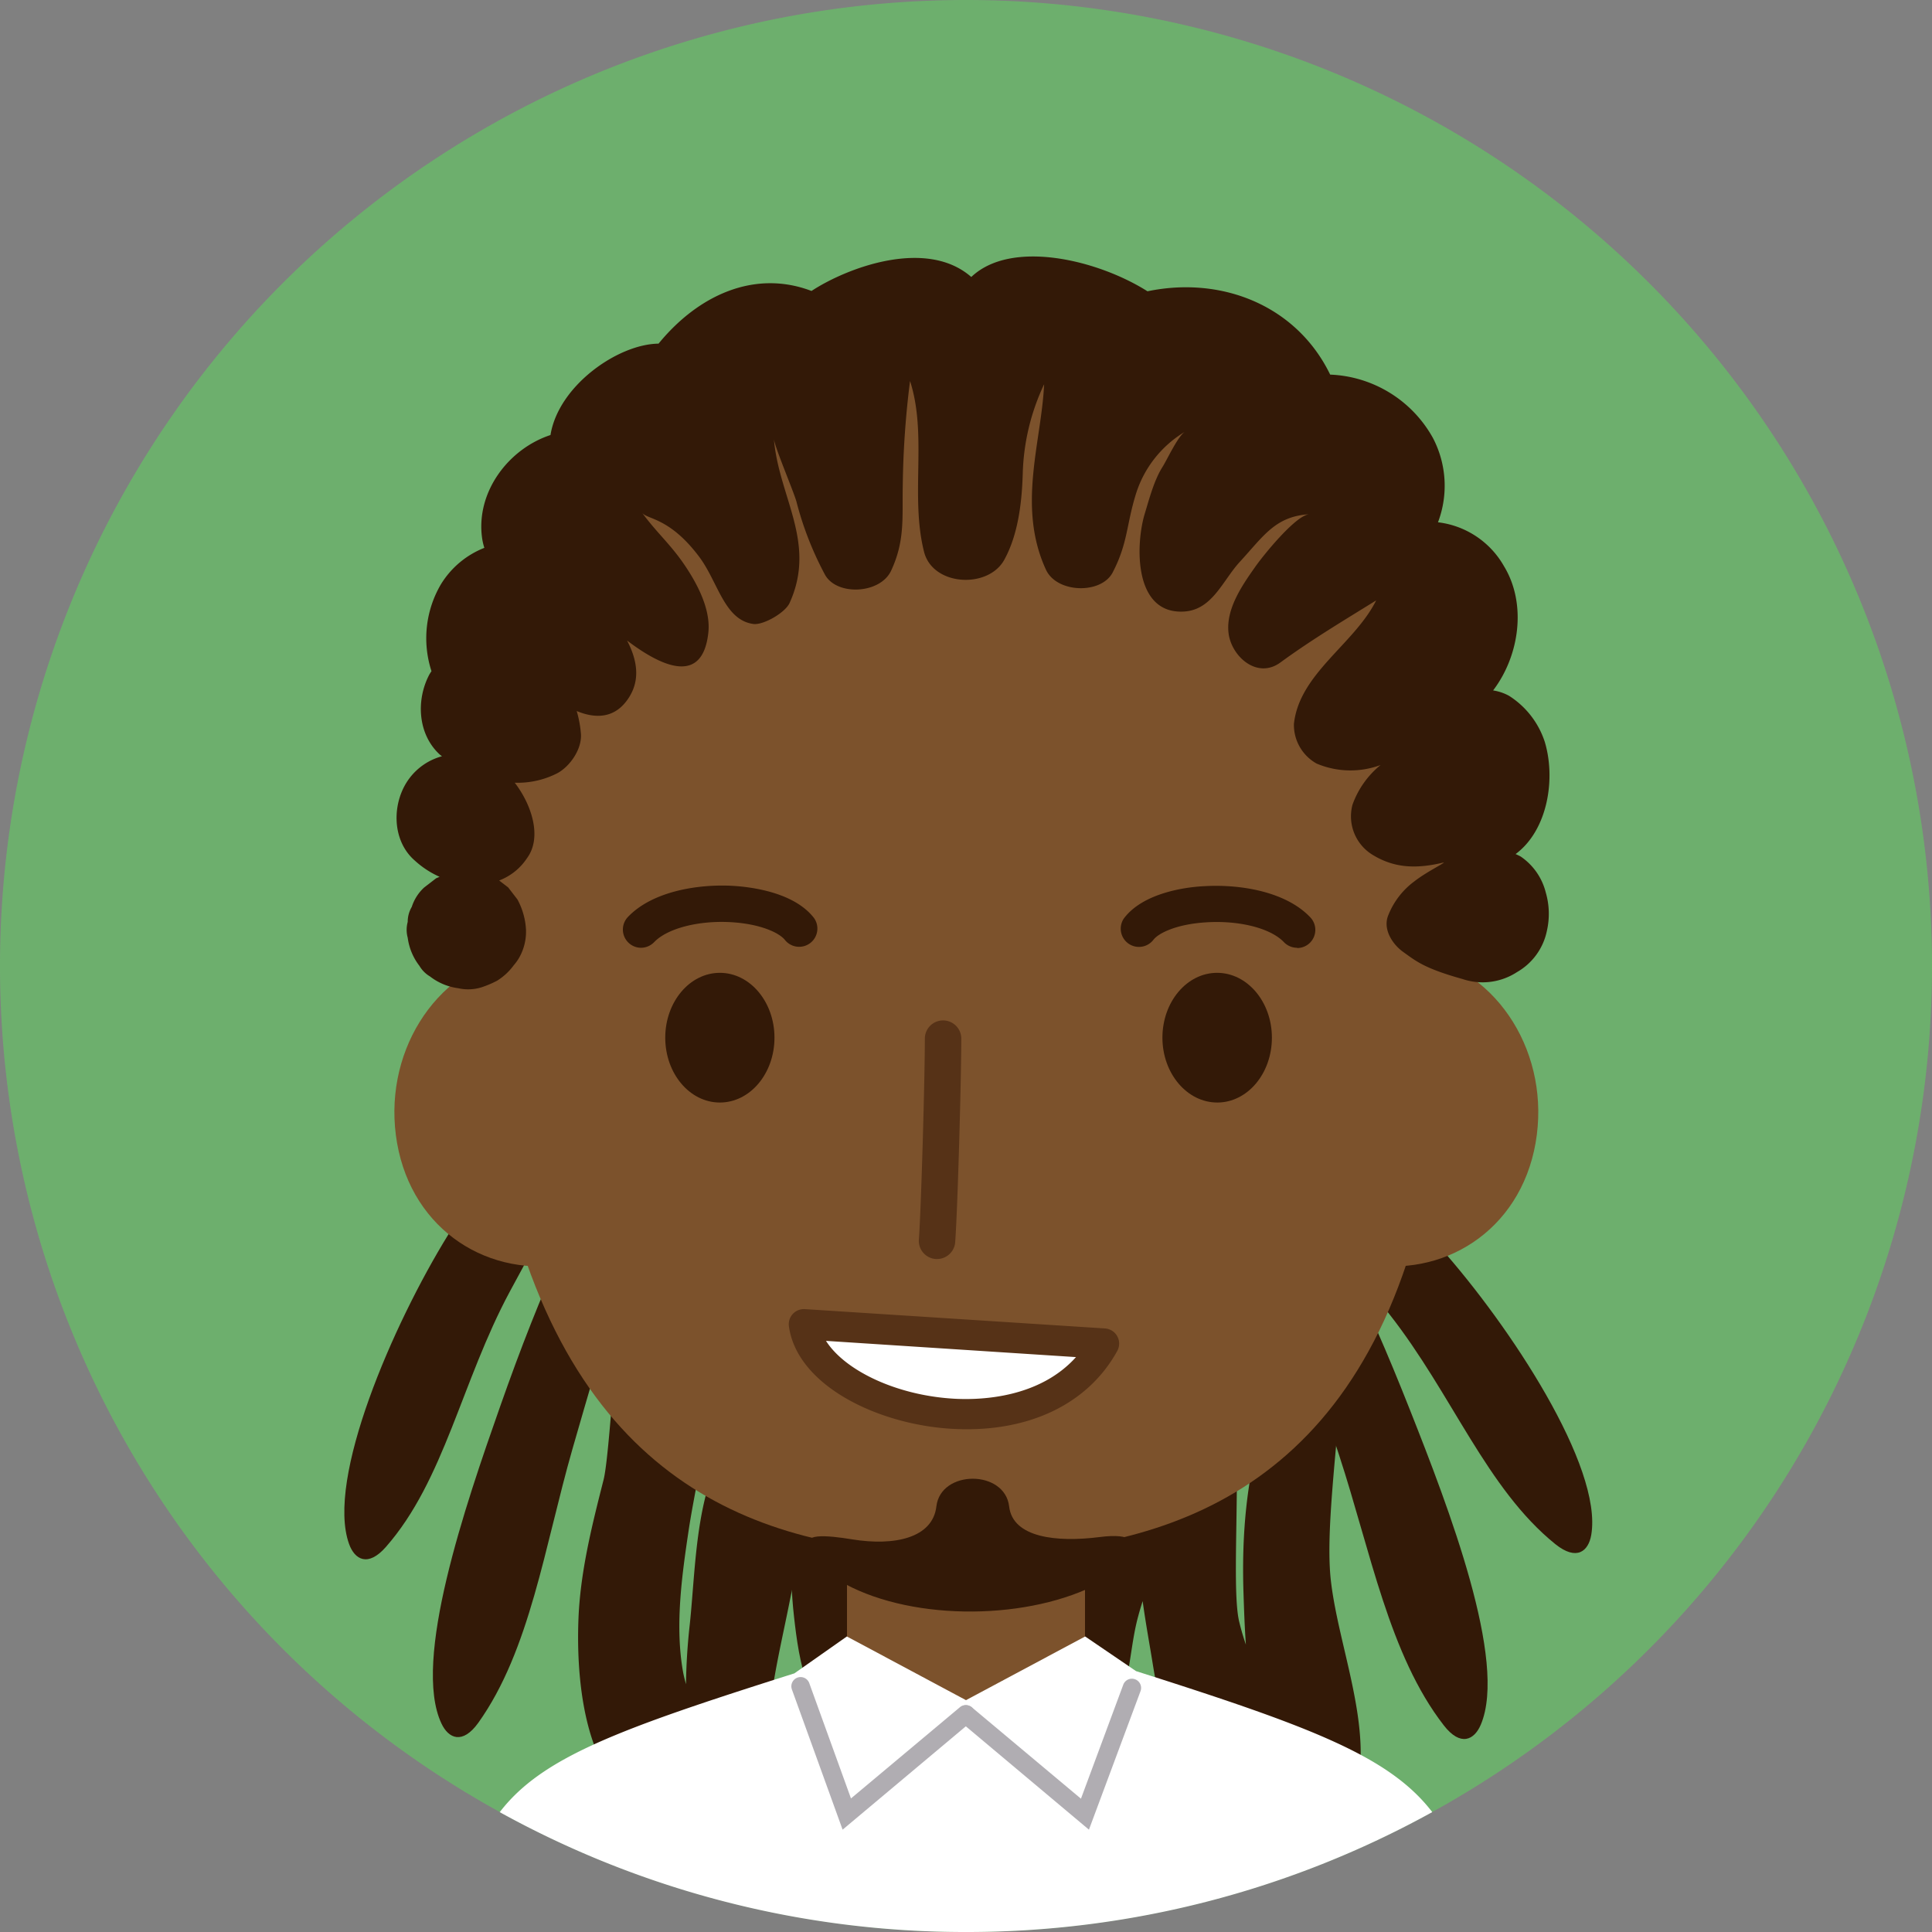 <svg id="Layer_1" data-name="Layer 1" xmlns="http://www.w3.org/2000/svg" viewBox="0 0 300 300"><rect x="0" y="0" width="300" height="300" fill="#808080" stroke="none"/><path d="M450.5,300a150,150,0,1,1-150-150A150,150,0,0,1,450.5,300Z" transform="translate(-150.5 -150)" fill="#6daf6d"/><path d="M272.54,373.13c-1.7-2.25-5.53-3.72-7.73-1-6.34,7.85-6.17,20.21-7.19,30a93.88,93.88,0,0,0-.6,9.39c-.17-.61-.33-1.23-.45-1.87-1.28-7.13-.2-14.91.86-22,1.57-10.51,6.08-25.41-.23-35.11a3.57,3.57,0,0,0-3.85-1.57l-.75.11c-1.47.23-2,1.92-1.78,3.15.54,3.53-2.57-8.47-3.49-4.92-1,3.92-2.1,26.54-3.11,30.48-1.83,7.21-3.66,14.45-3.91,21.93-.36,10.49,1.3,27.49,13.47,30.39a5.76,5.76,0,0,0,7.12-4.52,15.66,15.66,0,0,0,2.72,3,2.81,2.81,0,0,0,4.62-1.22c1.51-4.07,1.22-7.66,1.59-12,.55-6.4,2.1-12.68,3.35-19C274.83,390.16,278.06,380.44,272.54,373.13Z" transform="translate(-150.5 -150)" fill="#331907"/><path d="M286.41,399.45c-1.84-6.86-3-13.4-6.75-19.54-.63-1-2.51-1.43-3.12-.1-3.23,7-3.6,13.63-2.74,21.27.74,6.56,2.1,16.8,9.81,18.32,1.86.36,4.2,0,5.18-1.93C292,411.35,288.07,405.61,286.41,399.45Z" transform="translate(-150.5 -150)" fill="#331907"/><path d="M358.45,376C353,359.21,347.3,343.79,344,327c-.55-2.8.44-5.27,2.22-2.85,9.37,12.78,16.25,27.14,23.22,44.79,6,15.16,15.18,39,11,48.86-1,2.38-3.15,3.47-5.75.11C366.22,407,363.36,391,358.45,376Z" transform="translate(-150.5 -150)" fill="#331907"/><path d="M239.39,375c4.84-16.95,9.93-32.58,12.62-49.5.45-2.83-.64-5.25-2.32-2.76-8.88,13.11-15.22,27.73-21.52,45.63-5.41,15.37-13.7,39.51-9.13,49.24,1.09,2.34,3.27,3.34,5.74-.11C232.8,406.26,235.05,390.16,239.39,375Z" transform="translate(-150.5 -150)" fill="#331907"/><path d="M229.64,350.6c8.34-15.53,16.65-29.71,22.89-45.66,1-2.67.49-5.27-1.68-3.2-11.48,10.92-20.78,23.85-30.76,40-8.56,13.87-19,37.92-15.39,48,.87,2.44,2.94,3.65,5.73.46C219.5,379.87,222.16,364.54,229.64,350.6Z" transform="translate(-150.5 -150)" fill="#331907"/><path d="M366.24,354.06c-10.9-13.85-21.54-26.38-30.45-41-1.48-2.44-1.4-5.1,1.1-3.44,13.2,8.77,24.6,19.89,37.22,34.07,10.84,12.17,25.27,34.05,23.48,44.64-.43,2.55-2.26,4.1-5.57,1.45C381.3,381.13,376,366.49,366.24,354.06Z" transform="translate(-150.5 -150)" fill="#331907"/><path d="M357.16,395.46c-1.27-11,3.23-33.2,1.38-44.15-.28-1.68-7.29,9.22-8,10.62-5.86,10.83-7.35,23.23-6.95,35.44.08,2.45.17,5.17.37,8a38.19,38.19,0,0,1-1.07-3.69c-1.6-7.2,1.72-35.87-3-42.06.3-.67-3.46,17.75-3.17,17.07a1.72,1.72,0,0,0-2.34-2.33c-.93.46-1.81,1-2.68,1.52a2.12,2.12,0,0,0-1.17.77c-6.54,4.41-11.21,10.76-14.36,18.2-2.87,6.76-7.59,18.24-.84,24,1.29,1.11,3.39,1.71,4.93.64,6.07-4.24,5.16-12,7-18.59.2-.77.44-1.53.67-2.28.48,3.5,1.11,6.88,1.58,9.82,1.46,9,4.37,20.88,15,21.78a4.86,4.86,0,0,0,4.69-3.57,2,2,0,0,0,0-.24,18.8,18.8,0,0,0,3.7,4.5c2.7,2.34,7,1.54,8.06-2.13C363.85,418.46,358.36,405.92,357.16,395.46Z" transform="translate(-150.5 -150)" fill="#331907"/><path d="M343.93,318.61c-2.41,13.7,5.7,25.11,18.14,27.57s24.46-5,26.87-18.67-5.71-26.79-18.15-29.25S346.33,304.91,343.93,318.61Z" transform="translate(-150.5 -150)" fill="#7c522c"/><path d="M257.17,318.61c2.41,13.7-5.71,25.11-18.15,27.57s-24.46-5-26.86-18.67,5.71-26.79,18.14-29.25S254.77,304.91,257.17,318.61Z" transform="translate(-150.5 -150)" fill="#7c522c"/><path d="M362.6,230.61c-12.15-16.49-31.08-27.32-51.18-28.12l-1,0,0-.78-9.91.39-9.9-.39,0,.78-1,0c-20.1.8-39,11.63-51.17,28.12s-13.77,37.3-12.81,57.22c.72,15,3.39,35,4.13,50.09,12.2,45.61,42.53,53.4,70.77,53.4s59.58-7.79,70.76-53.4c.75-15.05,3.41-35.05,4.14-50.09C376.36,267.91,374.74,247.12,362.6,230.61Z" transform="translate(-150.5 -150)" fill="#7c522c"/><rect x="131.52" y="232.9" width="36.96" height="45.25" fill="#7c522c"/><path d="M270.76,311.13c0,5.56-3.79,10.07-8.48,10.07s-8.48-4.51-8.48-10.07,3.8-10.07,8.48-10.07S270.76,305.57,270.76,311.13Z" transform="translate(-150.5 -150)" fill="#331907"/><path d="M348,311.13c0,5.56-3.79,10.07-8.48,10.07S331,316.69,331,311.13s3.8-10.07,8.49-10.07S348,305.57,348,311.13Z" transform="translate(-150.5 -150)" fill="#331907"/><path d="M250,297.17a2.83,2.83,0,0,1-2-4.78c3.81-4,10.87-5.12,16.21-4.84,2.77.16,9.56.94,12.69,5a2.83,2.83,0,0,1-4.49,3.44c-.91-1.18-3.95-2.56-8.51-2.8-5.05-.27-9.79,1-11.8,3.08A2.86,2.86,0,0,1,250,297.17Z" transform="translate(-150.5 -150)" fill="#331907"/><path d="M296,345.5h-.2a2.83,2.83,0,0,1-2.62-3c.37-5.09.93-25.1.93-31.22a2.83,2.83,0,0,1,5.66,0c0,5.79-.54,26-.95,31.63A2.83,2.83,0,0,1,296,345.5Z" transform="translate(-150.5 -150)" fill="#563217"/><path d="M300.5,450a149.37,149.37,0,0,0,72.4-18.62c-6.64-8.65-18.78-13.24-46-21.89L319,404.11,300.5,414,282,404.11l-8.15,5.73c-27.23,8.63-39.19,13-45.75,21.55A149.31,149.31,0,0,0,300.5,450Z" transform="translate(-150.5 -150)" fill="#fff"/><path d="M281.34,434.11l-7.87-21.76a1.43,1.43,0,1,1,2.69-1l6.48,17.91,16.91-14.16a1.43,1.43,0,1,1,1.84,2.19Z" transform="translate(-150.5 -150)" fill="#b0adb2"/><path d="M319.59,434.11l-20-16.79a1.43,1.43,0,1,1,1.84-2.19l16.92,14.17,6.57-17.7a1.43,1.43,0,1,1,2.68,1Z" transform="translate(-150.5 -150)" fill="#b0adb2"/><path d="M322,358.65c-10.33,18.8-44.81,10.43-46.58-3Z" transform="translate(-150.5 -150)" fill="#fff"/><path d="M273,355.93a2.35,2.35,0,0,1,2.49-2.65l46.59,3a2.36,2.36,0,0,1,1.91,3.49c-4.53,8.23-13.71,12.65-25.19,12.12h0C287.12,371.37,274.27,365.25,273,355.93Zm5.76,2.28c3,4.72,11.25,8.58,20.25,9,4,.18,12.92-.19,18.57-6.48Z" transform="translate(-150.5 -150)" fill="#563217"/><path d="M351.91,297.17a2.84,2.84,0,0,1-2.05-.88c-2.06-2.16-6.92-3.4-12.08-3.07-4.45.27-7.37,1.62-8.21,2.75a2.83,2.83,0,0,1-4.55-3.36c3-4,9.67-4.87,12.41-5,5.44-.34,12.65.75,16.52,4.82a2.82,2.82,0,0,1-2,4.78Z" transform="translate(-150.5 -150)" fill="#331907"/><path d="M386.63,283c-.25-.14-.52-.26-.79-.38,5-3.71,6.27-11.7,4.52-17.46a13.37,13.37,0,0,0-5.53-7.11,7.41,7.41,0,0,0-2.48-.84c4.09-5.37,5.27-13.45,1.66-19.34a13.62,13.62,0,0,0-10.22-6.77A16,16,0,0,0,373,218a19.11,19.11,0,0,0-15.95-9.83c-5.16-10.65-16.73-15.36-28.37-12.94-7.77-4.91-21.17-8.11-27.36-2.22-6.91-6.06-19.17-1.52-24.81,2.17-8.85-3.37-17.6.66-23.75,8.18-6.31.07-15.55,6.53-16.78,14.19-6.53,2.15-11.58,8.84-10.63,15.93a9.19,9.19,0,0,0,.36,1.59,13.84,13.84,0,0,0-6.75,5.67,16.55,16.55,0,0,0-1.46,13.48c-.11.17-.23.34-.33.52-2.08,3.93-1.82,9.25,1.6,12.41.11.1.24.18.36.28a9.39,9.39,0,0,0-5,3.35c-2.79,3.62-2.92,9.62.76,12.83a14.31,14.31,0,0,0,3.87,2.54l-.54.23-1.87,1.44a7,7,0,0,0-1.91,3,4.55,4.55,0,0,0-.63,2.33,4.67,4.67,0,0,0,0,2.46,9.07,9.07,0,0,0,1.82,4.37,4.66,4.66,0,0,0,1.65,1.65,9.07,9.07,0,0,0,4.37,1.82,7,7,0,0,0,3.68-.16,16.17,16.17,0,0,0,2.35-1,9.27,9.27,0,0,0,2.59-2.4,8.27,8.27,0,0,0,.74-1,8.16,8.16,0,0,0,1.17-4.29v-.19a11.11,11.11,0,0,0-1.33-4.74l-1.44-1.87-1.4-1.08a9,9,0,0,0,4.34-3.49c2.34-3.2.74-8.23-1.92-11.69a13.49,13.49,0,0,0,6.66-1.5c2-1.11,3.88-3.87,3.6-6.27a17.23,17.23,0,0,0-.64-3.36c2.92,1.21,6,1.21,8.11-2.1,1.85-2.88,1.2-6-.29-8.85,5.77,4.38,11.76,6.72,12.62-1.22.4-3.67-1.77-7.66-3.66-10.46-2.21-3.27-4.25-4.94-6.63-8.16.78,1.06,4.28.7,8.9,6.88,2.9,3.89,3.87,9.77,8.37,10.39,1.52.22,5-1.75,5.66-3.31,4.21-9.36-1.71-16.41-2.46-25.42.1,1.18,3,8,3.49,9.69a51,51,0,0,0,4.4,11.31c1.77,3.41,8.63,3.11,10.32-.56,2.17-4.67,1.7-8.22,1.8-13.26a141.74,141.74,0,0,1,1.13-16.18c2.71,8.38,0,17.85,2.17,26.5,1.33,5.36,9.93,5.81,12.45,1.29,2.21-4,2.77-9.11,2.89-13.66a34.61,34.61,0,0,1,3.31-13.62c-.4,8.9-4.24,19,.29,28.8,1.7,3.66,8.59,3.83,10.36.41,2.36-4.54,2.1-7.31,3.6-12.16a17.26,17.26,0,0,1,7.62-9.68c-1.09.68-2.72,4.24-3.47,5.44-1.31,2.06-2.06,4.94-2.77,7.28-1.42,4.65-1.81,15.65,6.08,15.2,4.43-.25,6-4.82,8.7-7.74,3.72-4.05,5.51-7.05,10.78-7.37-2.12.13-7.25,6.48-8.5,8.3-2,2.83-4.46,6.45-4.06,10.09s4.42,7.29,8.06,4.63c4.78-3.5,9.84-6.52,14.87-9.64-3.38,6.78-11.94,11.37-12.77,19.18a6.87,6.87,0,0,0,3.53,6.16,13.48,13.48,0,0,0,9.93.22,14,14,0,0,0-4.37,6.18,7,7,0,0,0,3.18,7.8c3.29,2,6.67,2.2,11,1.15.16.09-2.77,1.52-4.56,2.93a12.07,12.07,0,0,0-4.06,5.27c-.89,2.16.65,4.51,2.32,5.7,2,1.43,3.26,2.54,9.2,4.2a9.77,9.77,0,0,0,8.48-1.08,9.59,9.59,0,0,0,4.63-6.4,11.84,11.84,0,0,0-.17-5.94A9.56,9.56,0,0,0,386.63,283Z" transform="translate(-150.5 -150)" fill="#331907"/><path d="M321.27,388.67c-6.66.85-13.51.12-14.07-4.75-.67-5.74-10.63-5.74-11.3,0-.57,4.87-6.45,6.19-13.08,5.11-3.85-.63-8.43-1.06-6.06,1.52,2,2.18,2.44,4,5,5.43,10.87,5.83,28.74,5.6,39.6-.24C323.51,394.6,331.6,387.37,321.27,388.67Z" transform="translate(-150.5 -150)" fill="#331907"/></svg>